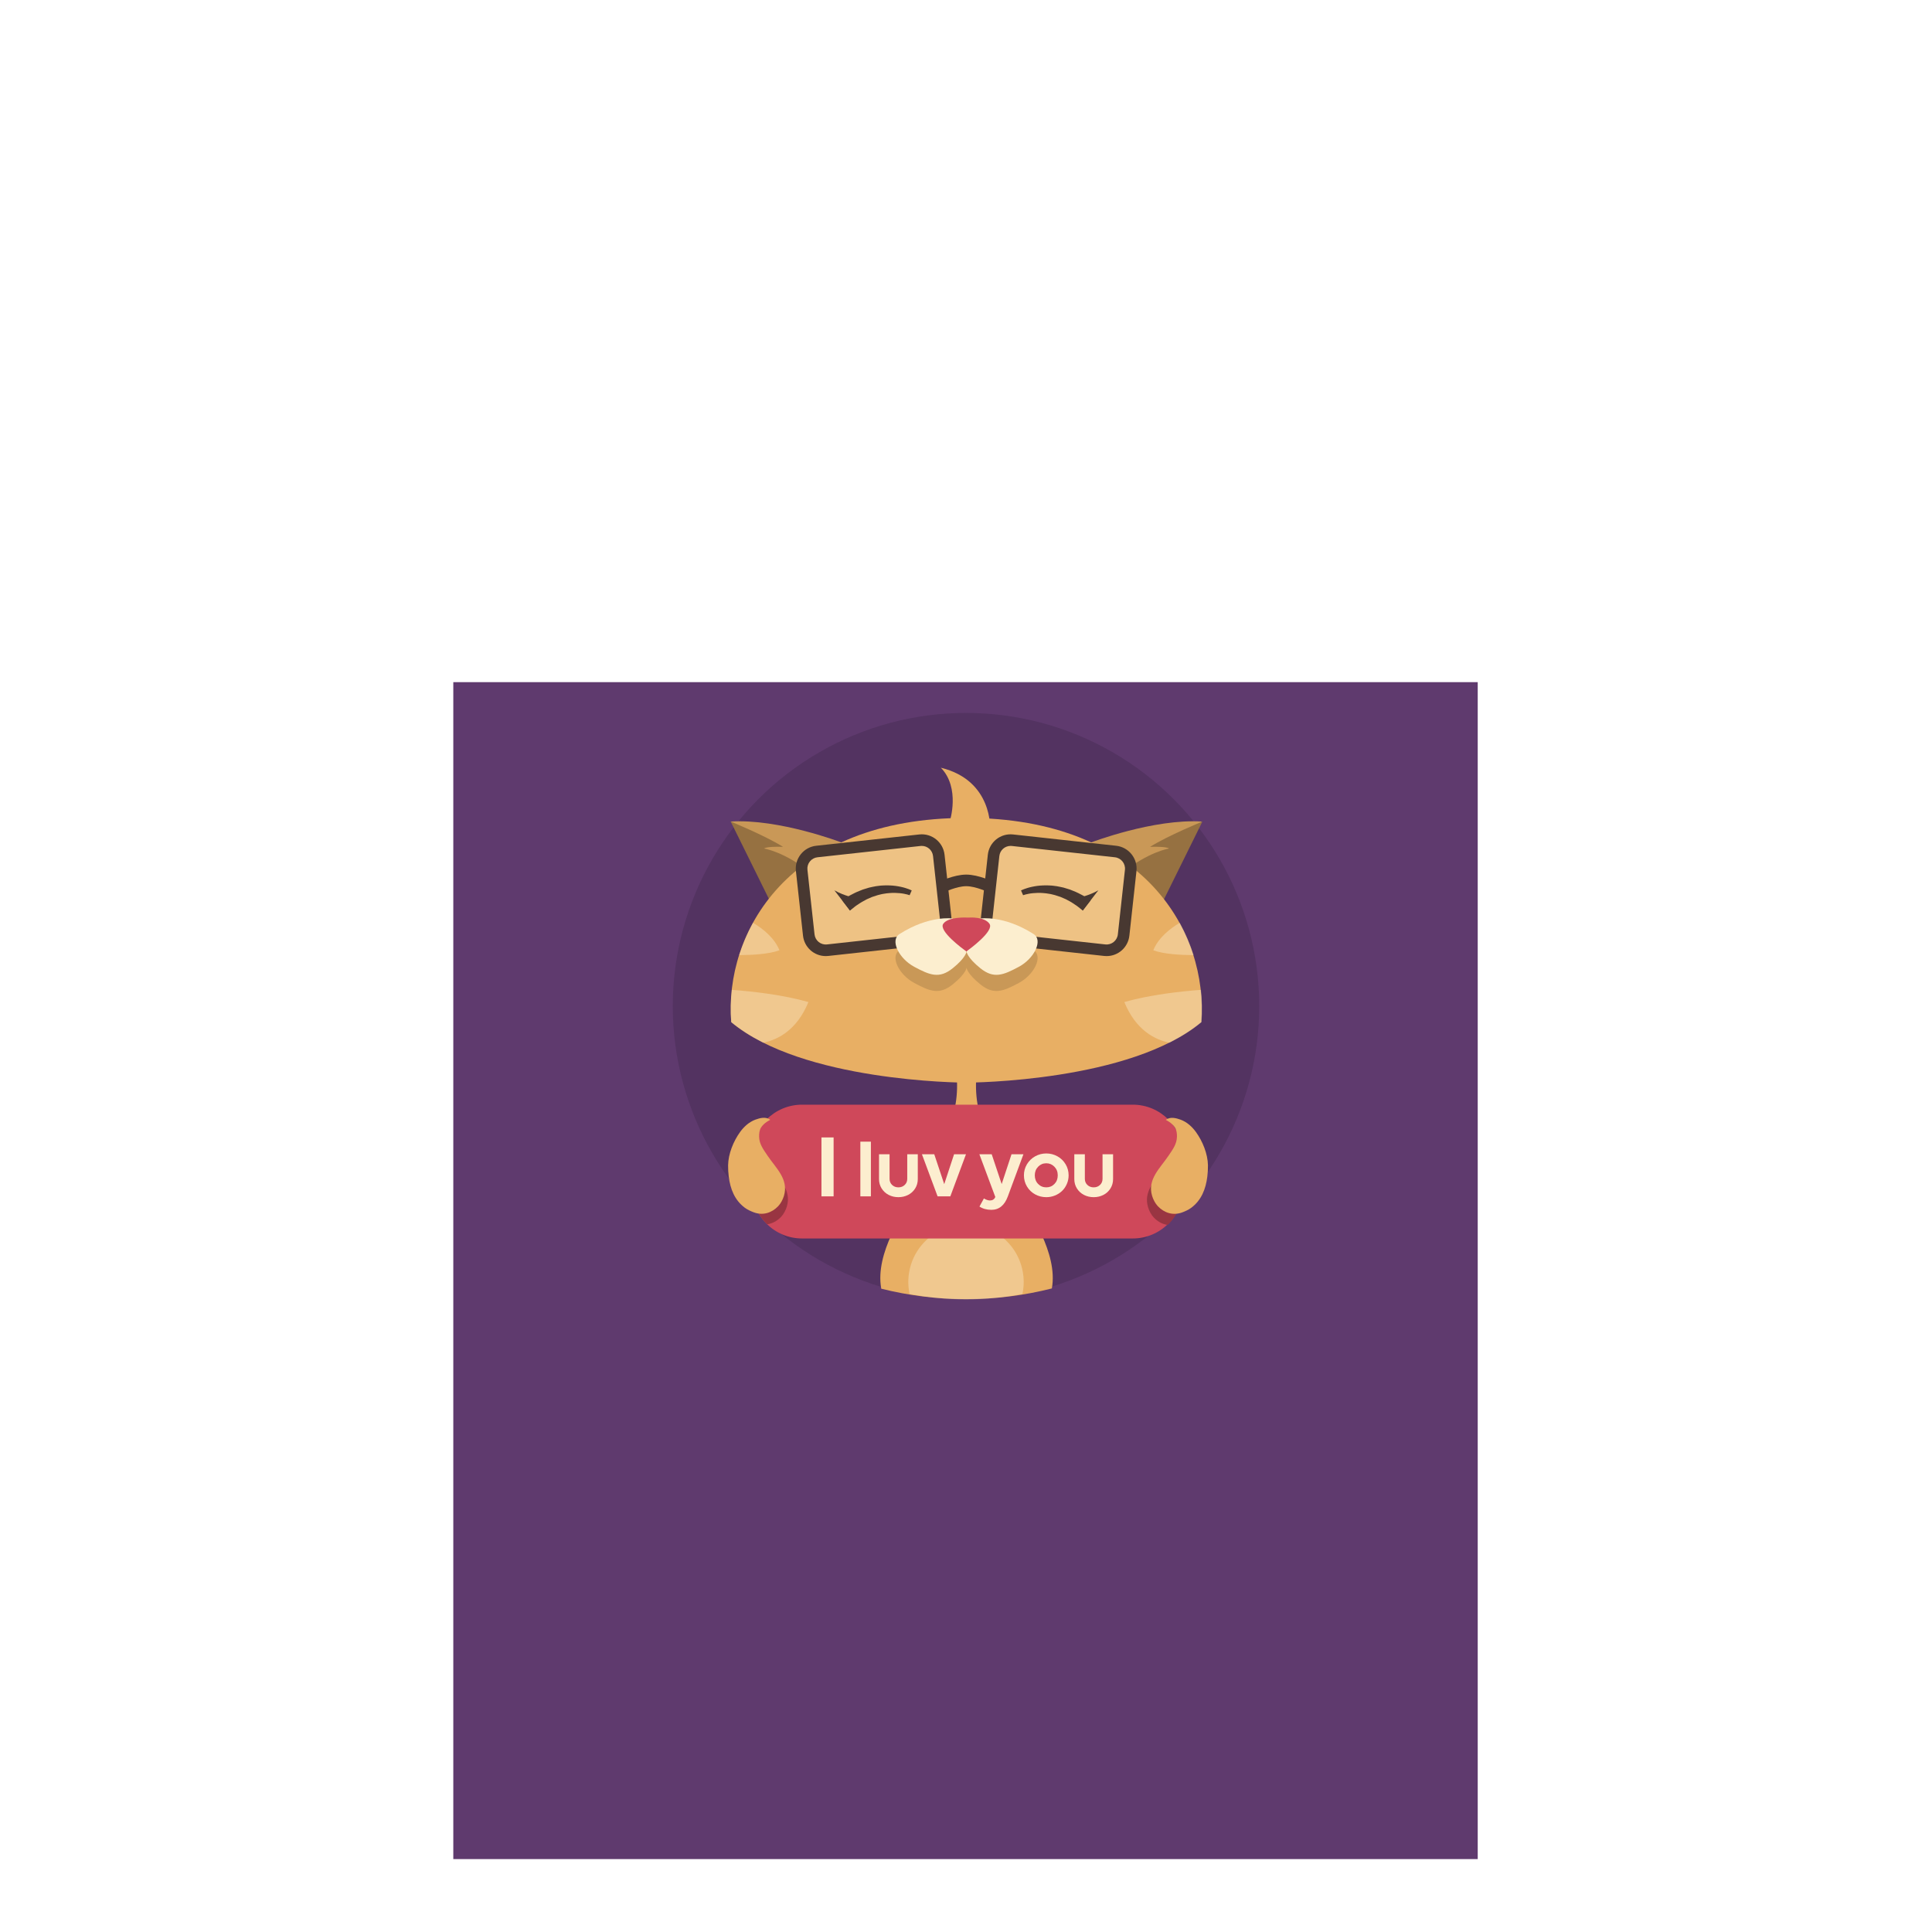 <?xml version="1.0" encoding="utf-8"?>
<!-- Generator: Adobe Illustrator 16.0.0, SVG Export Plug-In . SVG Version: 6.00 Build 0)  -->
<!DOCTYPE svg PUBLIC "-//W3C//DTD SVG 1.1//EN" "http://www.w3.org/Graphics/SVG/1.1/DTD/svg11.dtd">
<svg version="1.1" id="content" xmlns="http://www.w3.org/2000/svg" xmlns:xlink="http://www.w3.org/1999/xlink" x="0px" y="0px"
	 width="500px" height="500px" viewBox="0 0 500 500" enable-background="new 0 0 500 500" xml:space="preserve">
<rect id="position" x="0.5" y="0.5" display="none" fill="none" stroke="#000000" width="499" height="499"/>
<g>
	<rect x="117.314" y="176.54" fill="#5F3A6E" width="265.119" height="304.591"/>
	<circle fill="#533361" cx="250.001" cy="260.396" r="75.888"/>
	<path fill="#C99857" d="M217.726,218.013c0,0-16.118-6.174-28.622-5.397c9.687,9.593,11.431,20.93,11.431,20.93l17.191-15.116"/>
	<path fill="#967141" d="M189.104,212.615c0,0,8.841,3.6,13.541,6.545c-4.638-0.125-4.886,0.438-4.886,0.438
		s5.324,0.814,12.28,6.454c-9.736,6.354-10.875,6.926-10.875,6.926L189.104,212.615z"/>
	<path fill="#C99857" d="M282.396,218.013c0,0,16.118-6.174,28.622-5.397c-9.688,9.593-11.43,20.93-11.43,20.93l-17.192-15.116"/>
	<path fill="#967141" d="M311.178,212.615c0,0-8.84,3.6-13.54,6.545c4.638-0.125,4.889,0.438,4.889,0.438s-5.328,0.814-12.284,6.454
		c9.736,6.354,10.876,6.926,10.876,6.926L311.178,212.615z"/>
	<path fill="#E8AF64" d="M256.246,214.652c0,0,0.78-12.665-12.753-15.966c5.095,5.216,2.316,13.86,2.316,13.86L256.246,214.652z"/>
	<path fill="#E8AF64" d="M250.061,211.675c-46.279,0-62.638,29.921-60.821,52.851c18.398,15.378,59.318,15.654,60.786,15.66l0,0
		c0,0,0.027,0,0.035,0s0.035,0,0.035,0l0,0c1.468-0.006,42.388-0.282,60.786-15.66C312.699,241.596,296.341,211.675,250.061,211.675
		z"/>
	<path opacity="0.4" fill="#FCEECF" d="M189.239,264.525c2.424,2.026,5.244,3.782,8.309,5.318
		c3.729-0.763,8.657-3.184,11.671-10.513c-6.647-1.885-14.438-2.758-19.834-3.161C189.073,259.012,189.026,261.817,189.239,264.525z
		"/>
	<path opacity="0.4" fill="#FCEECF" d="M194.883,238.815c-1.501,2.726-2.695,5.532-3.594,8.369
		c3.325-0.017,7.774-0.251,10.424-1.255C200.466,242.796,197.58,240.439,194.883,238.815z"/>
	<path opacity="0.4" fill="#FCEECF" d="M310.952,264.525c-2.424,2.026-5.247,3.782-8.309,5.318
		c-3.729-0.763-8.659-3.184-11.671-10.513c6.647-1.885,14.439-2.758,19.834-3.161C311.118,259.012,311.166,261.817,310.952,264.525z
		"/>
	<path opacity="0.4" fill="#FCEECF" d="M305.309,238.815c1.501,2.726,2.692,5.532,3.594,8.369
		c-3.325-0.017-7.774-0.251-10.424-1.255C299.726,242.796,302.611,240.439,305.309,238.815z"/>
	<path opacity="0.3" fill="#FCEECF" d="M255.491,238.087c-0.267,2.436,1.49,4.627,3.924,4.895l26.667,2.926
		c2.435,0.268,4.627-1.492,4.894-3.927l1.834-16.713c0.267-2.437-1.493-4.628-3.927-4.896l-26.664-2.925
		c-2.437-0.268-4.628,1.489-4.894,3.927L255.491,238.087z"/>
	<path fill="#483831" d="M286.386,247.434L286.386,247.434c-0.216,0-0.434-0.012-0.653-0.036l-26.667-2.926
		c-3.251-0.357-5.606-3.295-5.252-6.548l1.835-16.714c0.353-3.23,3.239-5.615,6.548-5.254l26.664,2.925
		c3.253,0.358,5.609,3.295,5.255,6.549l-1.834,16.714C291.951,245.16,289.416,247.434,286.386,247.434z M261.542,218.92
		c-1.497,0-2.749,1.125-2.911,2.616l-1.835,16.714c-0.176,1.609,0.989,3.063,2.598,3.24l26.667,2.926
		c1.632,0.181,3.063-1,3.238-2.599l1.834-16.713c0.176-1.61-0.99-3.064-2.6-3.241l-26.664-2.925
		C261.759,218.926,261.649,218.92,261.542,218.92z"/>
	<path opacity="0.3" fill="#FCEECF" d="M244.791,238.087c0.269,2.436-1.488,4.627-3.925,4.895l-26.664,2.926
		c-2.437,0.268-4.627-1.492-4.894-3.927l-1.834-16.713c-0.269-2.437,1.49-4.628,3.925-4.896l26.664-2.925
		c2.437-0.268,4.627,1.489,4.896,3.927L244.791,238.087z"/>
	<path fill="#483831" d="M213.712,247.434c-3.03,0-5.564-2.274-5.895-5.291l-1.834-16.712c-0.173-1.576,0.277-3.125,1.27-4.363
		c0.992-1.237,2.407-2.014,3.982-2.187l26.665-2.925c3.295-0.362,6.194,2.023,6.55,5.254l1.832,16.713
		c0.173,1.576-0.277,3.125-1.269,4.362c-0.992,1.237-2.407,2.014-3.983,2.187l-26.664,2.926
		C214.146,247.422,213.928,247.434,213.712,247.434z M238.554,218.92c-0.108,0-0.217,0.006-0.327,0.018l-26.664,2.925
		c-0.779,0.085-1.479,0.47-1.969,1.082c-0.491,0.612-0.714,1.379-0.628,2.158l1.834,16.714c0.175,1.6,1.604,2.782,3.239,2.599
		l26.664-2.926c0.78-0.085,1.479-0.47,1.97-1.082c0.49-0.612,0.713-1.378,0.627-2.157l-1.833-16.714
		C241.304,220.046,240.051,218.92,238.554,218.92z"/>
	<path fill="#483831" d="M235.413,231.677c-0.017-0.008-0.221-0.083-0.667-0.199c-0.446-0.104-1.087-0.256-1.877-0.325
		c-0.785-0.078-1.709-0.114-2.69-0.026c-0.489,0.026-0.991,0.101-1.495,0.189c-0.51,0.06-1.012,0.23-1.516,0.339
		c-0.499,0.143-0.989,0.325-1.471,0.48c-0.467,0.203-0.929,0.402-1.372,0.596c-0.427,0.233-0.839,0.457-1.23,0.67
		c-0.389,0.211-0.728,0.474-1.056,0.679c-0.658,0.404-1.145,0.85-1.503,1.123c-0.354,0.281-0.558,0.443-0.558,0.443l-2.045-2.66
		c0,0,0.251-0.159,0.695-0.438c0.446-0.269,1.049-0.7,1.864-1.087c0.404-0.197,0.818-0.443,1.295-0.638
		c0.474-0.193,0.976-0.396,1.495-0.605c0.535-0.164,1.087-0.333,1.648-0.505c0.577-0.121,1.157-0.262,1.742-0.36
		c0.595-0.062,1.177-0.183,1.764-0.189c0.582-0.036,1.154-0.054,1.709-0.021c1.106,0.027,2.131,0.183,2.991,0.369
		c0.863,0.177,1.561,0.425,2.048,0.599c0.479,0.184,0.785,0.336,0.768,0.328L235.413,231.677z"/>
	<path fill="#483831" d="M219.979,235.646l-4.042-5.236c2.531,1.456,5.393,1.987,5.393,1.987L219.979,235.646z"/>
	<path fill="#483831" d="M264.775,231.677c0.021-0.008,0.224-0.083,0.67-0.199c0.444-0.104,1.087-0.256,1.877-0.325
		c0.785-0.078,1.709-0.114,2.688-0.026c0.492,0.026,0.994,0.101,1.498,0.189c0.51,0.06,1.009,0.23,1.516,0.339
		c0.499,0.143,0.986,0.325,1.471,0.48c0.467,0.203,0.926,0.402,1.372,0.596c0.427,0.233,0.839,0.457,1.23,0.67
		c0.389,0.211,0.728,0.474,1.054,0.679c0.66,0.404,1.146,0.85,1.505,1.123c0.354,0.281,0.558,0.443,0.558,0.443l2.045-2.66
		c0,0-0.253-0.159-0.695-0.438c-0.446-0.269-1.051-0.7-1.864-1.087c-0.404-0.197-0.818-0.443-1.295-0.638
		c-0.477-0.193-0.976-0.396-1.495-0.605c-0.535-0.164-1.089-0.333-1.648-0.505c-0.577-0.121-1.157-0.262-1.744-0.36
		c-0.593-0.062-1.175-0.183-1.762-0.189c-0.582-0.036-1.154-0.054-1.712-0.021c-1.106,0.027-2.128,0.183-2.988,0.369
		c-0.865,0.177-1.561,0.425-2.048,0.599c-0.481,0.184-0.785,0.336-0.768,0.328L264.775,231.677z"/>
	<path fill="#483831" d="M280.213,235.646l4.04-5.236c-2.529,1.456-5.39,1.987-5.39,1.987L280.213,235.646z"/>
	<path fill="#483831" d="M255.967,230.992c-0.033-0.017-3.39-1.646-5.906-1.646c-2.517,0-5.873,1.63-5.906,1.646l-1.323-2.693
		c0.162-0.08,4.009-1.954,7.229-1.954c3.22,0,7.067,1.874,7.229,1.954L255.967,230.992z"/>
	<path fill="#C99857" d="M250.141,250.444c0,0-0.105,1.522-3.581,4.319c-3.473,2.797-5.939,1.771-9.946-0.372
		c-4.008-2.146-6.339-6.898-3.822-8.482c7.736-4.94,17.35-4.027,17.35-4.027s9.613-0.913,17.35,4.027
		c2.518,1.584,0.188,6.337-3.821,8.482c-4.008,2.144-6.472,3.169-9.947,0.372S250.141,250.444,250.141,250.444z"/>
	<path fill="#FCEECF" d="M253.722,237.703c0,0,6.032-0.914,13.769,4.026c2.518,1.584,0.188,6.338-3.821,8.481
		c-4.008,2.146-6.472,3.17-9.947,0.374c-3.476-2.797-3.581-4.321-3.581-4.321"/>
	<path fill="#FCEECF" d="M246.56,237.703c0,0-6.032-0.914-13.769,4.026c-2.517,1.584-0.186,6.338,3.822,8.481
		c4.007,2.146,6.474,3.17,9.946,0.374c3.476-2.797,3.581-4.321,3.581-4.321"/>
	<path fill="#CF485A" d="M256.08,239.084c-1.276-1.87-5.061-1.644-5.522-1.61c-0.462-0.033-5.169-0.26-6.449,1.61
		c-1.262,1.85,5.104,6.515,5.939,7.114v0.065c0,0,0.03-0.02,0.048-0.033c0.018,0.014,0.045,0.033,0.045,0.033v-0.065
		C250.979,245.599,257.345,240.934,256.08,239.084z"/>
	<path fill="#E8AF64" d="M255.263,292.864c-2.289-4.706-3.019-9.702-2.537-14.944c0.336-3.67,2.123-6.905,2.768-10.437l-5.353,9.463
		l-5.353-9.463c0.643,3.531,2.43,6.767,2.766,10.437c0.481,5.242-0.248,10.238-2.537,14.944
		c-4.434,9.116-10.197,17.529-14.371,26.79c-1.896,4.205-3.44,9.181-2.574,13.859c7.02,1.757,14.362,2.703,21.928,2.703
		c7.67,0,15.112-0.966,22.222-2.771c0.837-4.658-0.7-9.605-2.585-13.791C265.463,310.394,259.699,301.98,255.263,292.864z"/>
	<path opacity="0.4" fill="#FCEECF" d="M250,316.854c-8.246,0-14.932,6.685-14.932,14.932c0,1.056,0.113,2.085,0.321,3.078
		c4.729,0.923,9.61,1.42,14.609,1.42c5,0,9.882-0.497,14.611-1.42c0.208-0.994,0.321-2.022,0.321-3.078
		C264.932,323.538,258.246,316.854,250,316.854z"/>
	<path fill="#CF485A" d="M306.15,298.887c0-7.18-5.82-13-13-13h-85.562c-7.18,0-13,5.82-13,13v8.629c0,7.18,5.82,13,13,13h85.562
		c7.18,0,13-5.82,13-13V298.887z"/>
	<path fill="#993542" d="M306.161,301.537v6.156c0,3.659-1.518,6.96-3.951,9.323c-1.347-0.177-2.596-0.853-3.612-1.921
		c-0.668-0.702-1.201-1.733-1.479-2.653c-1.191-3.938,1.533-6.68,3.661-9.593"/>
	<path fill="#E8AF64" d="M304.095,291.826c0.434,0.69,0.507,1.562,0.496,2.358c-0.027,1.932-1.144,3.363-2.171,4.9
		c-2.164,3.238-5.555,6.117-4.25,10.429c0.278,0.92,0.812,1.951,1.479,2.653c1.665,1.749,3.949,2.464,6.273,1.616
		c0.789-0.288,1.672-0.689,2.351-1.191c2.652-1.964,3.786-4.896,4.18-8.089c0.118-0.96,0.179-1.942,0.164-2.91
		c-0.047-2.986-1.38-6.23-3.114-8.634c-0.475-0.659-1.041-1.281-1.657-1.812c-0.645-0.555-1.451-1.059-2.251-1.356
		c-1.186-0.44-2.792-0.856-3.885,0.04C301.71,289.831,303.286,290.538,304.095,291.826z"/>
	<path fill="#993542" d="M194.588,301.188v6.328c0,3.659,1.518,6.96,3.951,9.323c1.347-0.177,2.596-0.853,3.612-1.921
		c0.668-0.702,1.201-1.733,1.479-2.653c1.305-4.312-2.086-7.19-4.25-10.429c-0.514-0.769-1.05-1.511-1.461-2.302"/>
	<path fill="#E8AF64" d="M196.954,291.812c-0.434,0.69-0.507,1.562-0.496,2.358c0.027,1.932,1.144,3.363,2.171,4.9
		c2.164,3.238,5.555,6.117,4.25,10.429c-0.278,0.92-0.812,1.951-1.479,2.653c-1.665,1.749-3.949,2.464-6.273,1.616
		c-0.789-0.288-1.672-0.689-2.351-1.191c-2.652-1.964-3.786-4.896-4.18-8.089c-0.118-0.96-0.179-1.942-0.164-2.91
		c0.047-2.986,1.38-6.23,3.114-8.634c0.475-0.659,1.041-1.281,1.657-1.812c0.645-0.555,1.451-1.059,2.251-1.356
		c1.186-0.44,2.792-0.856,3.885,0.04C199.339,289.816,197.763,290.523,196.954,291.812z"/>
	<path fill="#FCEECF" d="M212.591,309.615v-15.25h3.147v15.25H212.591z"/>
	<path fill="#FCEECF" d="M222.657,309.615V295.46h2.729v14.155H222.657z"/>
	<path fill="#FCEECF" d="M235.021,309.243c-0.759,0.39-1.597,0.585-2.514,0.585s-1.755-0.195-2.514-0.585s-1.366-0.944-1.821-1.664
		c-0.454-0.72-0.682-1.53-0.682-2.431v-6.423h2.729v6.359c0,0.638,0.219,1.164,0.655,1.579s0.981,0.622,1.633,0.622
		s1.196-0.207,1.633-0.622s0.655-0.941,0.655-1.579v-6.359h2.729v6.423c0,0.9-0.228,1.711-0.683,2.431
		C236.387,308.299,235.78,308.854,235.021,309.243z"/>
	<path fill="#FCEECF" d="M242.648,309.615l-4.05-10.89h3.19l2.578,7.731l2.546-7.731h3.083l-4.05,10.89H242.648z"/>
	<path fill="#FCEECF" d="M253.486,312.253l1.15-2.096c0.564,0.348,1.092,0.521,1.578,0.521c0.322,0,0.596-0.071,0.822-0.213
		c0.225-0.142,0.385-0.322,0.479-0.542l0.064-0.16l-4.115-11.038h3.191l2.578,7.71l2.545-7.71h3.084l-4.029,10.89
		c-0.852,2.325-2.273,3.488-4.264,3.488C255.367,313.104,254.34,312.819,253.486,312.253z"/>
	<path fill="#FCEECF" d="M270.781,309.828c-1.047,0-2.012-0.243-2.896-0.729c-0.883-0.485-1.588-1.165-2.109-2.037
		c-0.523-0.872-0.785-1.836-0.785-2.893c0-1.035,0.26-1.986,0.779-2.855c0.52-0.868,1.223-1.553,2.111-2.052
		c0.887-0.5,1.854-0.75,2.9-0.75c1.045,0,2.012,0.25,2.9,0.75c0.887,0.499,1.59,1.184,2.105,2.052
		c0.516,0.869,0.773,1.82,0.773,2.855c0,0.794-0.154,1.544-0.463,2.25c-0.309,0.705-0.721,1.306-1.24,1.802
		c-0.52,0.497-1.133,0.889-1.842,1.176S271.561,309.828,270.781,309.828z M268.664,306.403c0.574,0.589,1.279,0.883,2.117,0.883
		s1.541-0.292,2.109-0.877c0.57-0.585,0.855-1.331,0.855-2.239c0-0.893-0.291-1.636-0.871-2.228s-1.277-0.888-2.094-0.888
		c-0.832,0-1.535,0.296-2.111,0.888s-0.865,1.335-0.865,2.228C267.805,305.07,268.092,305.815,268.664,306.403z"/>
	<path fill="#FCEECF" d="M285.562,309.243c-0.76,0.39-1.598,0.585-2.514,0.585c-0.918,0-1.756-0.195-2.514-0.585
		c-0.76-0.39-1.367-0.944-1.822-1.664c-0.453-0.72-0.682-1.53-0.682-2.431v-6.423h2.729v6.359c0,0.638,0.219,1.164,0.656,1.579
		c0.436,0.415,0.98,0.622,1.633,0.622c0.65,0,1.195-0.207,1.633-0.622c0.436-0.415,0.654-0.941,0.654-1.579v-6.359h2.729v6.423
		c0,0.9-0.227,1.711-0.682,2.431S286.32,308.854,285.562,309.243z"/>
</g>
</svg>
